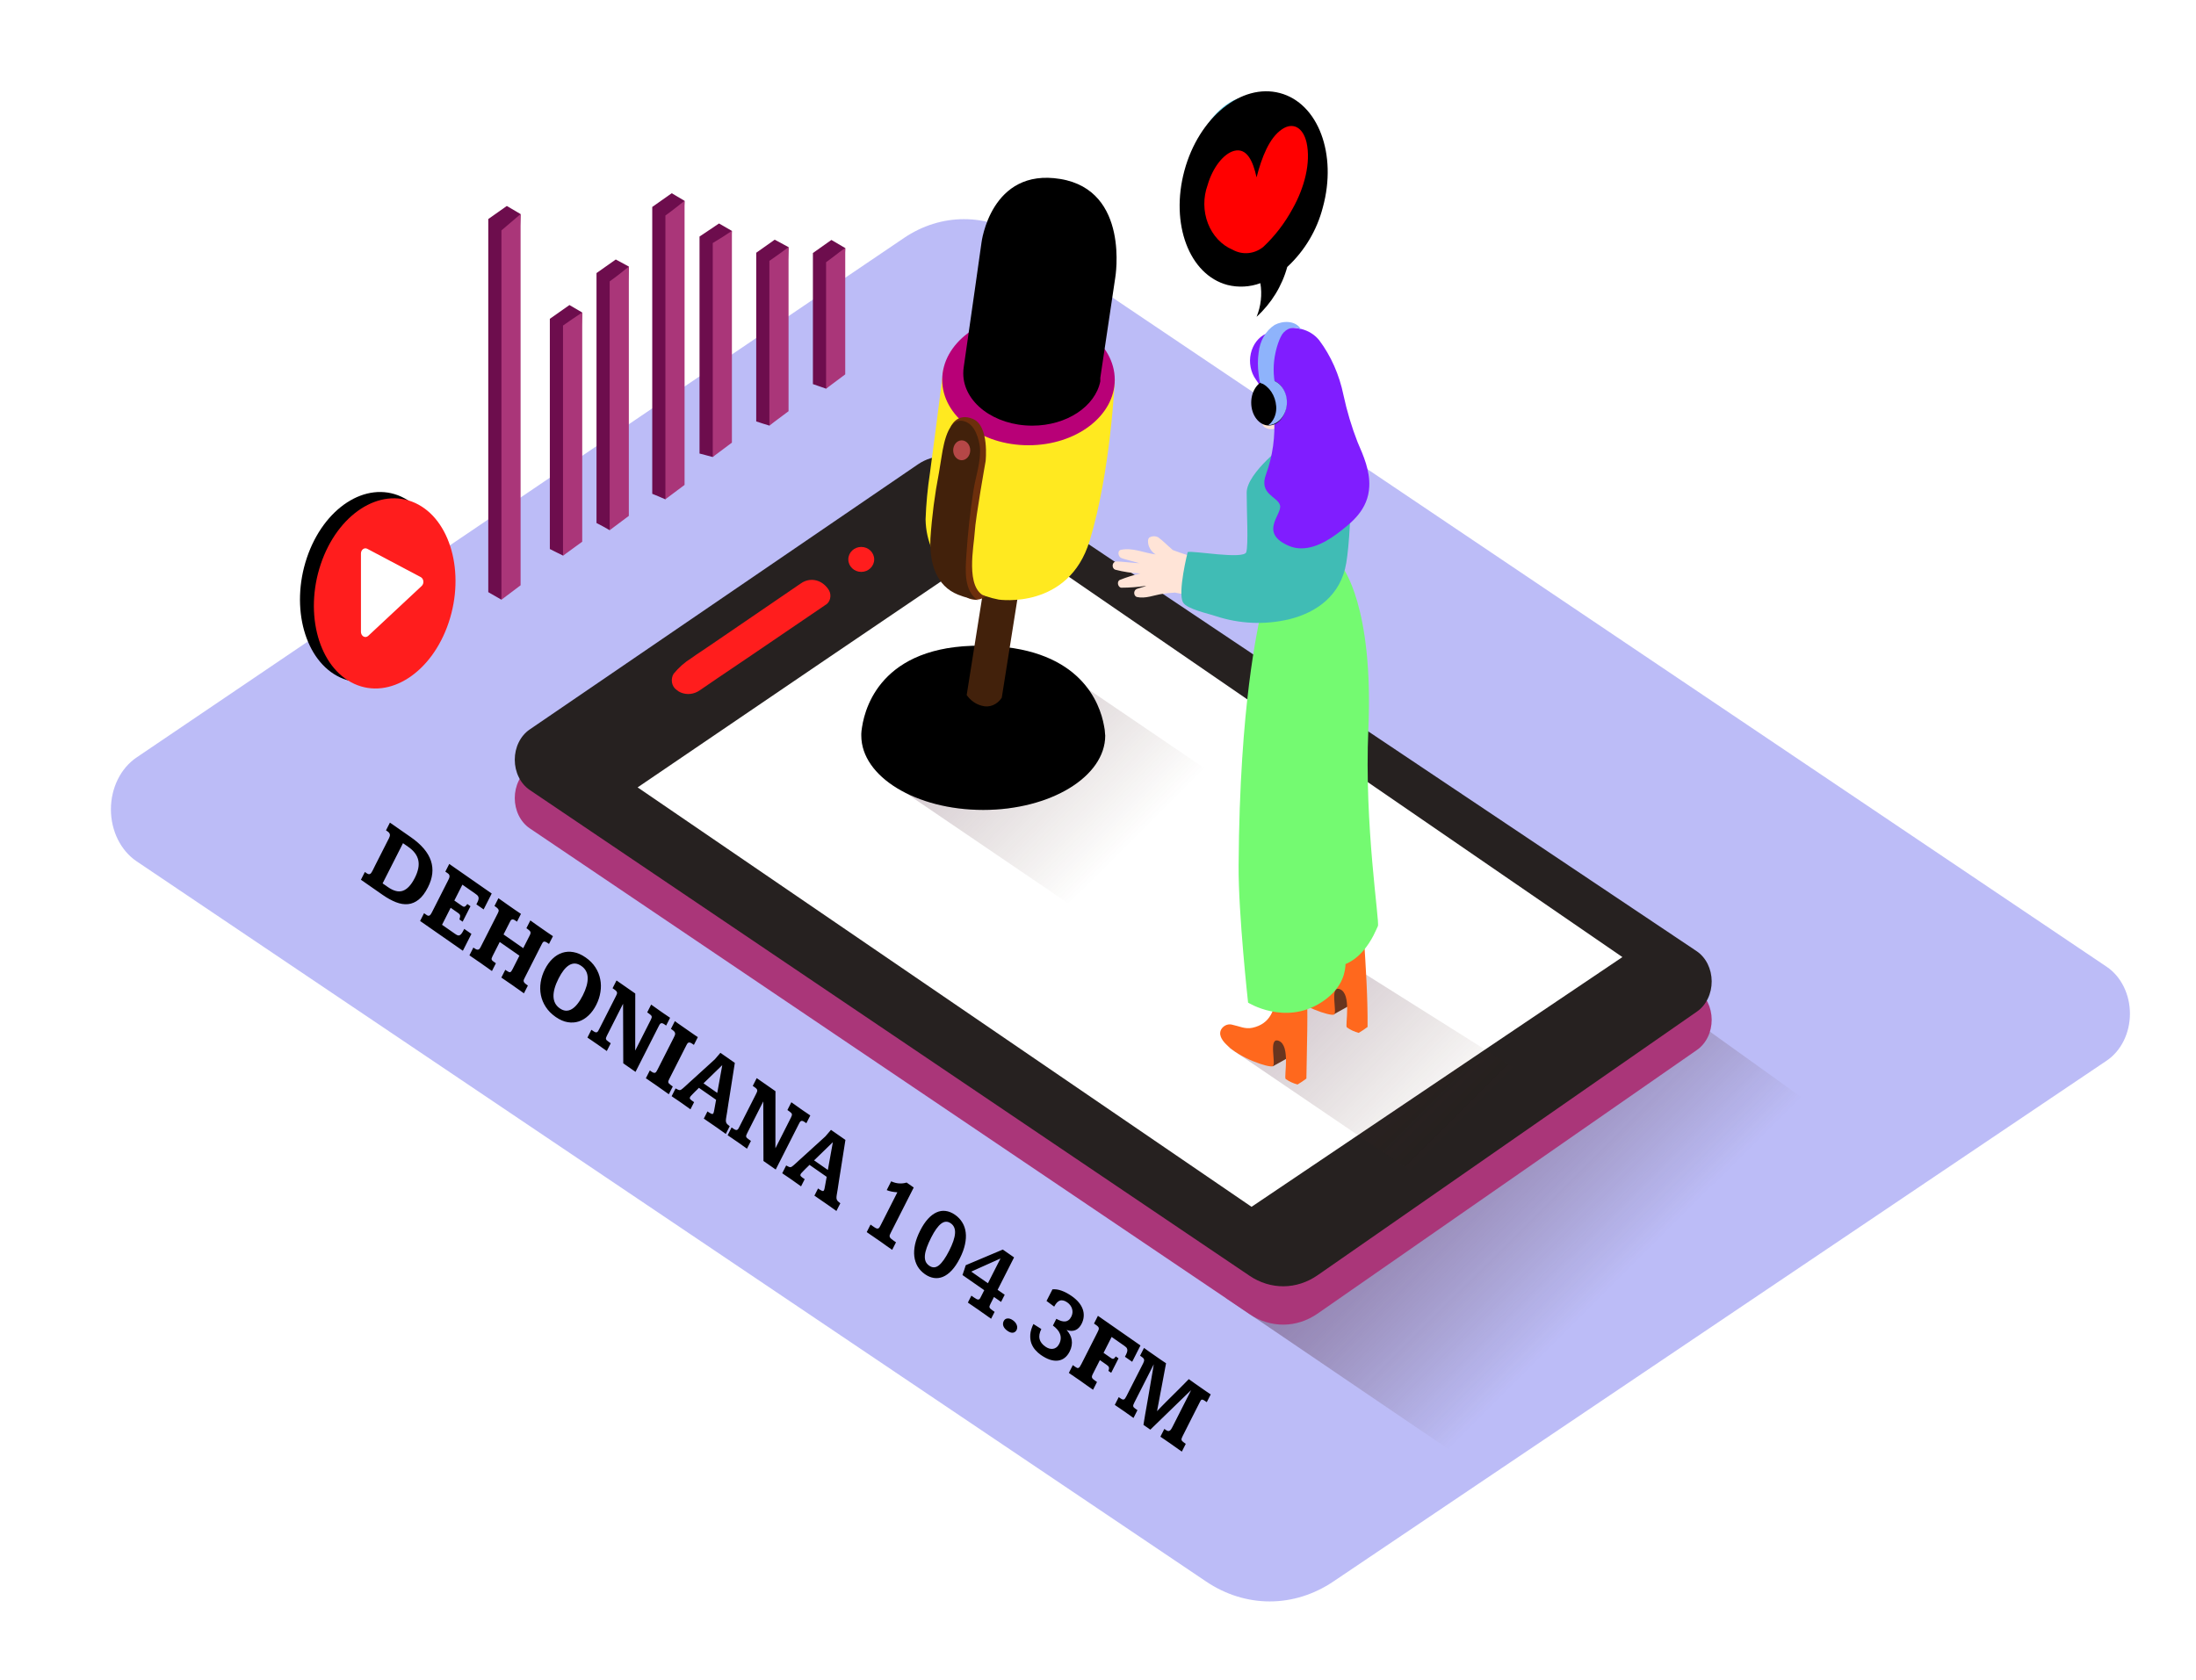 <svg width="784" height="600" viewBox="0 0 784 600" fill="none" xmlns="http://www.w3.org/2000/svg">
<path d="M752.139 378.726L476 564.763C469.101 569.409 461.276 571.856 453.309 571.856C445.345 571.856 437.519 569.409 430.62 564.763L48.76 307.56C45.974 305.678 43.66 302.976 42.052 299.721C40.444 296.467 39.598 292.777 39.598 289.021C39.598 285.265 40.444 281.575 42.052 278.323C43.66 275.068 45.974 272.365 48.76 270.482L322.76 84.96C329.26 80.57 336.64 78.259 344.15 78.259C351.662 78.259 359.04 80.57 365.54 84.96L752.139 345.244C754.657 346.943 756.745 349.384 758.197 352.322C759.651 355.261 760.414 358.594 760.414 361.984C760.414 365.377 759.651 368.709 758.197 371.648C756.745 374.586 754.657 377.027 752.139 378.726Z" fill="#BCBCF7"/>
<path d="M299.461 135.08L301.76 88.577L296.819 85.683L290.22 90.35V137.157L294.92 138.79C296.247 137.268 297.781 136.015 299.461 135.08Z" fill="#6D0D4D"/>
<path d="M218.479 186.833C218.536 186.621 218.641 186.431 218.788 186.284C218.932 186.14 219.11 186.047 219.3 186.018C219.461 185.433 219.581 184.826 219.679 184.219C219.699 184.06 219.75 183.909 219.831 183.779C219.91 183.649 220.018 183.544 220.139 183.474L224.5 95.18L219.84 92.66L212.96 97.513V186.763C214.599 187.604 216.06 188.374 217.66 189.33C217.889 188.479 218.164 187.645 218.479 186.833Z" fill="#6D0D4D"/>
<path d="M238.74 176.147C238.789 176.032 238.86 175.929 238.946 175.848C239.033 175.768 239.133 175.71 239.241 175.681L244.381 71.707L239.82 69L232.86 73.9V176.333C234.86 177.174 235.78 177.5 237.559 178.318C237.7 177.711 238.539 176.707 238.74 176.147Z" fill="#6D0D4D"/>
<path d="M255.461 161.96C255.72 160.863 255.981 161.004 256.721 160.211C256.821 160.109 256.939 160.035 257.066 159.992C257.195 159.946 257.329 159.934 257.461 159.953L261.279 82.44L256.7 79.803L249.739 84.47V161.96C251.54 162.356 252.661 162.777 254.441 163.196L255.461 161.96Z" fill="#6D0D4D"/>
<path d="M278.539 148.59L281.521 88.25L276.58 85.59L269.981 90.257V150.48C271.76 151.11 272.879 151.413 274.68 151.973C275.873 150.707 277.165 149.574 278.539 148.59Z" fill="#6D0D4D"/>
<path d="M202.3 196.049C202.344 195.89 202.418 195.743 202.516 195.622C202.615 195.498 202.735 195.403 202.869 195.341C203.003 195.277 203.145 195.25 203.29 195.26C203.433 195.271 203.574 195.316 203.7 195.396L207.84 111.583L203.3 108.923L196.3 113.847V196.049C198.16 196.96 199.159 197.519 200.98 198.382L201.88 197.519C201.988 197.017 202.129 196.526 202.3 196.049Z" fill="#6D0D4D"/>
<path d="M185.861 76.443L180.939 73.55L174.32 78.217V211.451L179.02 214.156" fill="#6D0D4D"/>
<path d="M593.54 356.256L671.82 412.396L517.36 517.653L437.461 463.381L593.54 356.256Z" fill="url(#paint0_linear_1_3)"/>
<path d="M605.739 353.363L346 179.46C343.228 177.587 340.083 176.602 336.879 176.602C333.678 176.602 330.532 177.587 327.76 179.46L189.1 274.193C187.482 275.291 186.137 276.867 185.204 278.76C184.27 280.654 183.778 282.799 183.778 284.984C183.778 287.171 184.27 289.316 185.204 291.21C186.137 293.103 187.482 294.679 189.1 295.777L446.1 469.26C449.797 471.754 454 473.053 458.271 473.02C462.543 472.987 466.729 471.624 470.4 469.074L605.84 374.923C607.448 373.814 608.781 372.23 609.702 370.334C610.626 368.437 611.105 366.291 611.094 364.109C611.084 361.928 610.585 359.789 609.646 357.904C608.707 356.019 607.359 354.453 605.739 353.363Z" fill="#AA3679"/>
<path d="M605.739 339.667L346 165.786C343.228 163.915 340.083 162.928 336.879 162.928C333.678 162.928 330.532 163.915 327.76 165.786L189.1 260.496C187.482 261.595 186.137 263.17 185.204 265.064C184.27 266.957 183.778 269.103 183.778 271.288C183.778 273.472 184.27 275.62 185.204 277.513C186.137 279.407 187.482 280.982 189.1 282.081L446.1 455.563C449.797 458.058 454 459.356 458.271 459.323C462.543 459.29 466.729 457.927 470.4 455.377L605.84 361.226C607.448 360.117 608.781 358.534 609.702 356.638C610.626 354.74 611.105 352.595 611.094 350.412C611.084 348.232 610.585 346.093 609.646 344.207C608.707 342.322 607.359 340.757 605.739 339.667Z" fill="#262120"/>
<path d="M360.28 191.314C358.841 191.874 227.641 281.17 227.641 281.17L446.819 430.947L579.219 341.767L360.28 191.314Z" fill="white"/>
<path d="M241.521 246.333C241.112 246.057 240.758 245.683 240.483 245.237C240.206 244.791 240.012 244.283 239.914 243.744C239.817 243.205 239.815 242.65 239.914 242.111C240.011 241.572 240.204 241.064 240.479 240.616C242.333 238.353 244.486 236.453 246.86 234.993C249.1 233.36 251.44 231.937 253.72 230.326L271.38 218.263L285.861 208.37C286.811 207.685 287.88 207.255 288.99 207.115C290.102 206.972 291.225 207.123 292.28 207.553C293.799 208.174 295.108 209.343 296.019 210.889C296.248 211.329 296.393 211.821 296.446 212.331C296.497 212.841 296.456 213.359 296.324 213.848C296.192 214.34 295.972 214.792 295.678 215.174C295.383 215.556 295.024 215.862 294.62 216.07L268 234.177L256.5 241.948L249.84 246.496C248.826 247.207 247.692 247.647 246.516 247.783C245.341 247.921 244.153 247.752 243.04 247.289C242.495 247.06 241.984 246.738 241.521 246.333Z" fill="#FF1D1D"/>
<path d="M307.48 204.218C310.032 204.218 312.1 202.221 312.1 199.76C312.1 197.298 310.032 195.304 307.48 195.304C304.929 195.304 302.86 197.298 302.86 199.76C302.86 202.221 304.929 204.218 307.48 204.218Z" fill="#FF1D1D"/>
<path d="M453.279 37.687H454.601C452.395 36.169 449.954 35.17 447.42 34.747H446.721H446.16H445.159C442.856 34.751 440.596 35.485 438.62 36.87C432.9 40.37 427.9 47.907 425.679 57.59C422.16 72.85 426.86 87.597 436.16 90.513C438.809 91.295 441.6 91.116 444.16 90C444.622 93.265 444.303 96.615 443.241 99.683L446.34 101.107L450 92.87L448.539 91.633C449.517 89.658 450.263 87.539 450.759 85.333C454.989 80.687 457.993 74.729 459.42 68.16C462.34 55.443 459.6 43.17 453.279 37.687Z" fill="#68E1FD"/>
<path opacity="0.1" d="M453.279 37.687H454.601C452.395 36.169 449.954 35.17 447.42 34.747H446.721H446.16H445.159C442.856 34.751 440.596 35.485 438.62 36.87C432.9 40.37 427.9 47.907 425.679 57.59C422.16 72.85 426.86 87.597 436.16 90.513C438.809 91.295 441.6 91.116 444.16 90C444.622 93.265 444.303 96.615 443.241 99.683L446.34 101.107L450 92.87L448.539 91.633C449.517 89.658 450.263 87.539 450.759 85.333C454.989 80.687 457.993 74.729 459.42 68.16C462.34 55.443 459.6 43.17 453.279 37.687Z" fill="#1D1616"/>
<path d="M456.922 33.227C443.246 29.61 427.984 41.905 422.849 60.94C417.713 79.975 424.58 98.142 438.227 101.758C442.115 102.727 446.21 102.505 449.967 101.122C450.643 105.17 450.176 109.323 448.617 113.127C453.891 108.329 457.685 102.163 459.563 95.336C465.769 89.576 470.176 82.189 472.271 74.044C477.466 55.096 470.627 36.843 456.922 33.227Z" fill="black"/>
<path d="M466.451 50.846C465.175 45.481 461.618 43.52 457.725 46.134C453.135 49.195 450.46 56.177 448.604 63.331C447.359 57.587 445.168 52.669 440.578 53.873C436.747 54.905 432.886 59.961 431.123 66.117C430.331 68.287 429.935 70.615 429.956 72.963C429.979 75.31 430.418 77.628 431.249 79.779C432.081 81.93 433.288 83.869 434.797 85.481C436.305 87.093 438.085 88.344 440.032 89.16C441.764 90.126 443.695 90.546 445.619 90.376C447.545 90.207 449.396 89.454 450.976 88.197C455.14 84.303 458.707 79.654 461.526 74.44C465.692 67.011 468.063 58.069 466.451 50.846Z" fill="#FF0000"/>
<path d="M155.208 220.084C161.201 202.244 155.838 183.106 143.23 177.341C130.621 171.578 115.542 181.368 109.549 199.208C103.556 217.049 108.918 236.186 121.527 241.952C134.135 247.715 149.215 237.925 155.208 220.084Z" fill="black"/>
<path d="M160.171 222.337C166.164 204.496 160.801 185.359 148.193 179.594C135.585 173.831 120.505 183.62 114.512 201.461C108.519 219.302 113.882 238.439 126.49 244.204C139.098 249.968 154.178 240.178 160.171 222.337Z" fill="#FF1D1D"/>
<path d="M128.86 197.637V225.637C128.864 225.984 128.952 226.322 129.112 226.614C129.272 226.907 129.499 227.14 129.767 227.291C130.035 227.442 130.333 227.501 130.629 227.464C130.924 227.427 131.205 227.295 131.44 227.084L150.56 209.233C150.772 209.033 150.937 208.773 151.039 208.48C151.141 208.184 151.176 207.864 151.142 207.548C151.108 207.232 151.006 206.933 150.844 206.675C150.683 206.419 150.468 206.217 150.22 206.084L131.1 195.956C130.858 195.834 130.595 195.783 130.332 195.807C130.07 195.832 129.816 195.931 129.595 196.096C129.373 196.264 129.19 196.491 129.062 196.759C128.934 197.028 128.864 197.329 128.86 197.637Z" fill="white"/>
<path d="M179.02 82.277V214.156L185.861 209V76.443L179.02 82.277Z" fill="#AA3679"/>
<path d="M201.001 116.25V198.43L207.861 193.437V111.583C205.54 113.123 203.241 114.64 201.001 116.25Z" fill="#AA3679"/>
<path d="M217.66 100.477V189.33L224.5 184.219V95.203C222.261 97 220 98.82 217.66 100.477Z" fill="#AA3679"/>
<path d="M237.559 76.957V178.27L244.4 173.16V71.707C242.12 73.503 239.88 75.3 237.559 76.957Z" fill="#AA3679"/>
<path d="M254.46 86.78V163.174L261.3 158.063V82.44C259.1 83.933 256.819 85.38 254.46 86.78Z" fill="#AA3679"/>
<path d="M274.68 93.15V151.95L281.521 146.84V88.25C279.279 89.93 277.001 91.563 274.68 93.15Z" fill="#AA3679"/>
<path d="M299.521 90.163C298 91.353 296.479 92.497 294.92 93.64V138.79L301.76 133.68V88.577C300.999 89.09 300.24 89.603 299.521 90.163Z" fill="#AA3679"/>
<path opacity="0.57" d="M374.721 236.744L454.8 291.181L395.061 331.896L315.181 277.6L374.721 236.744Z" fill="url(#paint1_linear_1_3)"/>
<path d="M394.52 262.107C394.485 261.097 394.356 260.098 394.139 259.119C392.68 251.07 385.801 232.053 353.6 230.653C315.94 228.996 309.02 251.396 307.76 259.681C307.618 260.449 307.531 261.23 307.5 262.014C307.5 262.433 307.5 262.667 307.5 262.667C307.5 277.344 327.001 289.219 351.04 289.219C375.08 289.219 394.58 277.319 394.58 262.667C394.56 262.667 394.56 262.456 394.52 262.107Z" fill="black"/>
<path opacity="0.1" d="M329.6 266.074C322.321 251.77 330.359 238.4 341.38 231.074C314.381 234.2 308.879 252.423 307.76 259.704C307.618 260.472 307.531 261.252 307.5 262.037C307.5 262.456 307.5 262.689 307.5 262.689C307.5 277.367 327.001 289.244 351.04 289.244C354.215 289.248 357.387 289.037 360.539 288.614C348 286.256 336.419 279.489 329.6 266.074Z" fill="black"/>
<path d="M350.58 252.026C351.868 252.402 353.223 252.33 354.478 251.822C355.73 251.312 356.83 250.385 357.641 249.156L364.879 203.493L352.62 200.856L345.121 248.2C346.511 250.166 348.439 251.516 350.58 252.026Z" fill="#42210B"/>
<path d="M336.86 131.51C335.94 138.65 335.027 145.79 334.12 152.93C333.461 158.111 332.68 163.618 332 168.914C331.165 174.382 330.645 179.908 330.441 185.456C330.74 201.674 343.7 211.684 356.56 214.111C356.56 214.111 381.48 217.844 389.02 193.111C396.56 168.377 398 135.617 398 135.617" fill="#FFE920"/>
<path d="M367.181 158.996C384.19 158.996 397.981 148.529 397.981 135.617C397.981 122.704 384.19 112.237 367.181 112.237C350.169 112.237 336.381 122.704 336.381 135.617C336.381 148.529 350.169 158.996 367.181 158.996Z" fill="#B80077"/>
<path d="M339.44 152.37C339.44 152.37 341.619 147.12 347.44 149.64C353.26 152.16 351.88 164.667 351.88 164.667C351.88 164.667 348.261 184.944 348 189.937C347.739 194.93 344.441 210.189 351.861 213.014C350.964 213.636 349.961 214.02 348.923 214.131C347.886 214.245 346.839 214.086 345.861 213.667C342.06 212.407 342.28 189.844 342.28 189.844" fill="#6D2F0C"/>
<path d="M335.219 168.819C335.54 166.837 335.861 164.853 336.18 162.893C336.999 157.689 338.92 147.563 345.339 150.877C349.14 152.86 349.84 159.626 349.84 159.626C350.321 164.526 348.321 170.196 347.559 174.981C346.351 182.699 345.496 190.488 344.999 198.314C344.62 204.1 344.18 210.819 348.999 214.344C347.963 213.948 346.888 213.696 345.799 213.596C344.516 213.252 343.248 212.832 342 212.337C334.28 209.233 331.78 201.207 332.18 192.27C332.703 184.378 333.72 176.54 335.219 168.819Z" fill="#42210B"/>
<path d="M343.339 164.34C345.019 164.34 346.381 162.753 346.381 160.793C346.381 158.835 345.019 157.247 343.339 157.247C341.662 157.247 340.3 158.835 340.3 160.793C340.3 162.753 341.662 164.34 343.339 164.34Z" fill="#B54747"/>
<path d="M398.16 99.147C398.16 99.147 403.48 68.02 378.56 63.913C353.641 59.807 350.4 86.663 350.4 86.663C350.4 86.663 346.16 116.787 344.079 130.997C343.956 131.766 343.896 132.547 343.9 133.33C343.9 143.643 354.92 151.997 368.52 151.997C380.841 151.997 390.999 145.137 392.819 136.177V135.64C392.819 135.407 392.819 135.173 392.819 134.94L398.16 99.147Z" fill="black"/>
<path opacity="0.55" d="M486.381 347.203L567.159 398.07L518.64 428.356L438.759 374.082L486.381 347.203Z" fill="url(#paint2_linear_1_3)"/>
<path d="M476.139 362.23L484.539 357.54L481.14 347.203L474.56 350.307" fill="#68351F"/>
<path d="M486.96 335.163H477.5C477.301 339.619 476.441 345.081 473.14 346.83C471.84 347.74 466.781 349.537 465.14 348.814C463.5 348.089 458.34 346.596 457.72 347.156C457.1 347.718 454.7 349.374 459.54 354.437C464.381 359.5 474.8 362.86 476.201 362.323C477.6 361.786 474.479 351.707 478.381 353.248C482.64 354.926 480.18 365.963 480.819 366.849C482.138 367.78 483.575 368.449 485.08 368.833C486.166 368.193 487.221 367.485 488.24 366.711C488.321 356.118 487.619 345.64 486.96 335.163Z" fill="#FF681D"/>
<path d="M454.359 380.804L462.74 376.114L459.339 365.753L452.781 368.881" fill="#68351F"/>
<path d="M466.419 350.353L455.72 353.667C455.42 360.667 453.42 365.637 447.121 367.014C444.5 367.574 442.479 366.453 440 365.94C439.329 365.736 438.624 365.748 437.958 365.973C437.293 366.199 436.693 366.632 436.22 367.223C434.76 369.253 436.22 371.4 437.701 372.87C442.52 377.956 452.96 381.293 454.36 380.756C455.76 380.219 452.64 370.14 456.539 371.681C460.8 373.36 458.34 384.396 458.98 385.284C460.296 386.214 461.736 386.883 463.241 387.267C464.326 386.627 465.382 385.918 466.4 385.144C466.539 374.667 467.08 360.853 466.419 350.353Z" fill="#FF681D"/>
<path d="M440.601 201.86C433.186 200.939 425.873 199.126 418.781 196.447L418.56 196.282C416.841 194.837 415.279 193.181 413.48 191.849C413.008 191.607 412.497 191.481 411.981 191.481C411.464 191.481 410.953 191.607 410.479 191.849C409.619 192.34 409.82 193.811 410.041 194.674C410.506 196.115 411.42 197.298 412.601 197.986C408.46 197.474 404.479 195.467 400.201 196.33C398.841 196.611 399.16 198.663 400.201 199.2C401.241 199.737 405.72 200.716 406.781 201.114C405.16 201.114 400.079 200.437 398.46 200.507C398.159 200.519 397.87 200.656 397.646 200.891C397.422 201.129 397.278 201.449 397.237 201.798C397.197 202.147 397.262 202.502 397.424 202.799C397.586 203.096 397.833 203.317 398.12 203.423C401.096 204.209 404.13 204.662 407.181 204.777C404.656 205.347 402.169 206.128 399.739 207.111C398.56 207.763 399.2 209.863 400.381 209.863C403.343 209.857 406.301 209.632 409.241 209.186C408.62 209.56 406.16 210.049 405.54 210.47C405.329 210.621 405.16 210.838 405.052 211.1C404.945 211.36 404.904 211.651 404.936 211.936C404.967 212.223 405.07 212.494 405.23 212.713C405.39 212.934 405.604 213.095 405.84 213.177C408.96 213.877 411.84 212.547 415.02 212.056C416.5 211.823 417.981 211.707 419.461 211.614C424.9 212.663 430.36 213.574 435.861 214.181C437.061 214.319 437.36 212.733 436.8 211.847C436.818 211.726 436.795 211.602 436.735 211.503C436.675 211.401 436.583 211.333 436.479 211.311L435.619 211.077C435.628 211.015 435.628 210.951 435.619 210.889C435.669 210.747 435.669 210.59 435.619 210.447L438.041 210.914C438.356 210.984 438.684 210.914 438.959 210.716C439.232 210.52 439.433 210.208 439.517 209.845C439.604 209.483 439.57 209.097 439.422 208.763C439.274 208.428 439.024 208.172 438.721 208.044C438.16 207.763 437.581 207.577 437.001 207.344C437.01 207.226 437.01 207.111 437.001 206.993H437.32C437.44 207.03 437.567 207.011 437.674 206.939C437.78 206.867 437.859 206.747 437.891 206.609C437.923 206.468 437.905 206.32 437.843 206.196C437.782 206.072 437.679 205.981 437.56 205.944L435.9 205.219C436.005 205.089 436.093 204.938 436.16 204.777C437.279 205.165 438.393 205.609 439.5 206.107C440.06 206.363 440.3 205.314 439.739 205.056L438 204.333C438.56 204.544 438.8 203.516 438.24 203.282C436.98 202.793 435.739 202.326 434.479 201.882C436.479 202.273 438.479 202.591 440.479 202.84C441.181 203.004 441.181 202 440.601 201.86Z" fill="#FFE4D7"/>
<path d="M479.26 202.582C479.26 202.582 490.44 216.396 488.52 260.311C486.999 294.751 492.661 329.377 491.921 330.707C491.181 332.037 485.339 349.07 469.921 344.589L465.159 212.36" fill="#74FA71"/>
<path d="M449.861 219.896C449.241 224.563 442.58 250.393 442.199 309.03C442.079 326.367 445.581 358.03 445.581 358.03C445.581 358.03 458.661 366.244 471.581 358.03C484.501 349.816 479.38 338.289 479.38 338.289L476.321 290.667L473.48 210.704" fill="#74FA71"/>
<path d="M460.28 221.133C451.554 223.198 442.53 222.806 433.959 219.989C431.76 219.196 423.679 217.516 422.359 215.114C420.359 211.614 424.019 197.147 424.019 197.147C425.619 196.493 444.139 199.923 444.939 197.147C445.739 194.37 445.08 183.147 445.08 175.937C445.08 168.726 459.5 157.993 460.22 157.433C460.22 157.433 470.819 146.747 477.26 148.263C483.7 149.78 482.74 188.467 480.64 200.996C478.721 212.57 470.139 218.682 460.28 221.133Z" fill="#40BCB5"/>
<path d="M449.339 127.823C449.339 127.823 448.321 150.223 451.44 152.533C454.56 154.843 461.001 151.157 462.44 147.493C463.88 143.83 462.96 142.99 459.64 142.29C456.321 141.59 458.661 141.963 456.721 140.703C452.62 138.067 460.381 126.54 449.339 127.823Z" fill="#FFE4D7"/>
<path d="M463.66 152.627C466.99 143.114 469.249 133.137 470.381 122.947C469.625 122.045 468.745 121.296 467.78 120.73C465.492 118.894 462.833 117.785 460.067 117.511C457.3 117.237 454.52 117.807 452 119.167C450.677 119.753 449.491 120.7 448.544 121.929C447.598 123.158 446.918 124.634 446.56 126.232C446.201 127.831 446.176 129.506 446.486 131.118C446.796 132.73 447.431 134.233 448.34 135.5C451.13 139.498 453.344 143.997 454.9 148.823C455.204 150.413 455.898 151.865 456.9 153C457.443 153.405 458.06 153.661 458.7 153.747C460.414 154.026 462.159 153.632 463.66 152.627Z" fill="#801DFF"/>
<path d="M454.841 148.753C455.353 155.781 454.379 162.85 452 169.333C449.279 176.589 456.24 177.267 456.999 180.511C457.76 183.753 449.279 190.24 460.16 194.93C465.981 197.426 472.419 194.277 477.32 190.614C482.721 186.577 488.441 181.956 488.841 173.789C489.121 168.074 486.841 162.87 484.68 157.9C482.567 152.489 480.881 146.866 479.641 141.1C478.155 133.834 475.175 127.099 470.96 121.477C467.5 117.253 462.16 116.483 457.521 117.347" fill="#801DFF"/>
<path d="M453.001 151.95C456.479 151.95 459.3 148.294 459.3 143.783C459.3 139.273 456.479 135.617 453.001 135.617C449.521 135.617 446.7 139.273 446.7 143.783C446.7 148.294 449.521 151.95 453.001 151.95Z" fill="black"/>
<path d="M453.219 135.617C452.081 135.589 450.962 135.954 450 136.667C451.535 137.287 452.881 138.412 453.878 139.907C454.878 141.402 455.482 143.202 455.619 145.09C455.702 146.205 455.567 147.327 455.219 148.371C454.872 149.414 454.326 150.351 453.619 151.11C453.359 151.379 453.077 151.621 452.781 151.833H453.159C454.888 151.618 456.486 150.664 457.648 149.157C458.809 147.649 459.45 145.694 459.45 143.667C459.45 141.64 458.809 139.684 457.648 138.177C456.486 136.669 454.888 135.716 453.159 135.5L453.219 135.617Z" fill="#8EB3FB"/>
<path d="M456.7 121.5C456.994 120.767 457.343 120.064 457.739 119.4C458.506 118.291 459.567 117.512 460.756 117.186C461.944 116.861 463.191 117.008 464.3 117.603H464.5C462.5 114.313 457.921 114.5 455.08 116.017C453.508 117.018 452.166 118.446 451.167 120.181C450.167 121.915 449.542 123.904 449.339 125.98C448.994 128.468 448.994 131.005 449.339 133.493C449.339 133.773 449.7 136.69 449.981 136.76L455.36 137.95C454.495 134.024 454.495 129.906 455.36 125.98C455.685 124.44 456.132 122.94 456.7 121.5Z" fill="#8EB3FB"/>
<g style="mix-blend-mode:darken" filter="url(#filter0_f_1_3)">
<path d="M146.663 298.943C150.443 301.578 152.834 304.384 153.833 307.359C154.839 310.327 154.487 313.494 152.777 316.864C151.79 318.809 150.7 320.259 149.506 321.215C148.326 322.167 147.051 322.714 145.681 322.858C144.325 322.997 142.886 322.768 141.363 322.171C139.849 321.58 138.262 320.707 136.602 319.55L128.855 314.153L130.264 311.376L130.916 311.83C131.191 312.022 131.43 312.131 131.632 312.16C131.839 312.177 132.019 312.142 132.173 312.051C132.332 311.952 132.473 311.803 132.597 311.607C132.729 311.419 132.858 311.198 132.985 310.95C133.001 310.917 133.096 310.731 133.27 310.389C133.449 310.033 133.674 309.579 133.945 309.022C134.225 308.47 134.541 307.847 134.895 307.149C135.248 306.453 135.607 305.745 135.971 305.028L138.884 299.288C138.995 299.069 139.078 298.858 139.132 298.658C139.195 298.462 139.216 298.265 139.196 298.069C139.185 297.877 139.118 297.691 138.995 297.506C138.887 297.318 138.708 297.138 138.459 296.965L137.807 296.51L139.208 293.75L146.663 298.943ZM136.594 315.45L138.511 316.783C139.487 317.465 140.41 317.917 141.28 318.144C142.159 318.376 142.989 318.363 143.769 318.105C144.563 317.841 145.315 317.331 146.024 316.571C146.742 315.819 147.428 314.799 148.083 313.509C149.318 311.076 149.734 308.966 149.331 307.178C148.942 305.387 147.758 303.804 145.78 302.424L143.876 301.096L136.594 315.45ZM175.549 319.071L172.668 324.748L170.072 322.939L170.397 322.301C170.65 321.801 170.801 321.386 170.85 321.054C170.898 320.721 170.872 320.442 170.77 320.217C170.673 319.98 170.515 319.771 170.295 319.59C170.075 319.408 169.823 319.218 169.539 319.02L165.079 315.914L162.206 321.576L164.828 323.404C165.024 323.54 165.193 323.643 165.337 323.715C165.494 323.783 165.646 323.804 165.791 323.779C165.936 323.753 166.09 323.664 166.252 323.509C166.424 323.36 166.619 323.131 166.837 322.817L167.968 323.606L165.167 329.129L164.022 328.33C164.137 327.961 164.214 327.655 164.252 327.416C164.29 327.174 164.284 326.972 164.234 326.811C164.189 326.639 164.106 326.497 163.983 326.383C163.866 326.259 163.71 326.129 163.514 325.993L160.892 324.165L157.813 330.234L162.459 333.47C162.787 333.699 163.075 333.864 163.324 333.968C163.572 334.071 163.807 334.079 164.03 333.996C164.262 333.918 164.491 333.738 164.716 333.46C164.947 333.17 165.203 332.751 165.482 332.2L165.736 331.7L168.305 333.491L165.25 339.512L149.981 328.873L151.39 326.096L152.375 326.782C152.605 326.943 152.807 327.019 152.979 327.013C153.159 327.013 153.323 326.951 153.469 326.827C153.625 326.709 153.76 326.55 153.874 326.348C153.997 326.154 154.12 325.935 154.241 325.698L159.94 314.465C160.056 314.235 160.168 314.004 160.275 313.769C160.382 313.535 160.45 313.306 160.477 313.087C160.505 312.866 160.478 312.658 160.398 312.462C160.332 312.261 160.174 312.073 159.926 311.9L158.994 311.252L160.387 308.505L175.549 319.071ZM177.945 320.74C178.079 320.833 178.307 320.998 178.629 321.237C178.967 321.473 179.339 321.733 179.748 322.018C180.166 322.307 180.58 322.604 180.992 322.904C181.417 323.201 181.785 323.457 182.097 323.674C182.301 323.817 182.55 323.99 182.842 324.194C183.135 324.399 183.45 324.618 183.787 324.853C184.139 325.082 184.5 325.328 184.874 325.588C185.251 325.838 185.623 326.088 185.986 326.342L184.576 329.119L184.111 328.795C183.766 328.553 183.48 328.405 183.256 328.347C183.043 328.295 182.856 328.308 182.7 328.38C182.548 328.444 182.414 328.564 182.301 328.737C182.199 328.919 182.092 329.119 181.981 329.336L179.771 333.689L186.8 338.587L189.151 333.953C189.272 333.714 189.352 333.501 189.385 333.315C189.429 333.133 189.422 332.96 189.362 332.791C189.313 332.63 189.207 332.47 189.045 332.316C188.888 332.15 188.673 331.973 188.398 331.781L187.931 331.457L189.341 328.679C190.19 329.301 190.98 329.865 191.707 330.37C192.435 330.878 193.14 331.37 193.824 331.847C193.993 331.965 194.206 332.111 194.463 332.291C194.73 332.477 195.022 332.681 195.341 332.904C195.667 333.115 196.007 333.346 196.361 333.594C196.721 333.829 197.07 334.067 197.408 334.3L195.998 337.077L195.572 336.78C195.226 336.54 194.939 336.381 194.714 336.309C194.492 336.224 194.3 336.21 194.139 336.268C193.993 336.319 193.861 336.425 193.744 336.584C193.642 336.739 193.537 336.924 193.426 337.141L187.457 348.905C187.304 349.207 187.177 349.469 187.075 349.694C186.978 349.909 186.932 350.115 186.939 350.317C186.959 350.514 187.048 350.716 187.205 350.924C187.378 351.129 187.656 351.364 188.037 351.631L188.463 351.928L187.054 354.705C186.735 354.482 186.425 354.265 186.122 354.055C185.834 353.84 185.537 353.625 185.225 353.409C184.915 353.192 184.582 352.96 184.227 352.713C183.885 352.461 183.503 352.188 183.077 351.891C182.278 351.333 181.547 350.832 180.886 350.386C180.233 349.944 179.6 349.51 178.987 349.083L180.396 346.307L180.862 346.632C181.182 346.855 181.441 347.007 181.639 347.088C181.847 347.177 182.025 347.195 182.171 347.142C182.331 347.086 182.47 346.964 182.589 346.778C182.721 346.59 182.867 346.338 183.026 346.027L185.44 341.269L178.411 336.371L175.846 341.426C175.687 341.738 175.581 341.994 175.527 342.196C175.487 342.394 175.499 342.572 175.563 342.729C175.633 342.876 175.751 343.02 175.918 343.165C176.09 343.299 176.31 343.46 176.576 343.646L177.041 343.97L175.633 346.747C175.304 346.518 174.985 346.295 174.674 346.078C174.378 345.857 174.065 345.632 173.737 345.405C173.418 345.182 173.076 344.945 172.712 344.691C172.353 344.426 171.952 344.139 171.509 343.83C171.091 343.54 170.707 343.278 170.356 343.049C170.019 342.814 169.695 342.589 169.384 342.372C169.073 342.155 168.769 341.95 168.471 341.756C168.187 341.558 167.894 341.354 167.592 341.143L169.001 338.368L169.414 338.655C169.769 338.903 170.065 339.051 170.303 339.105C170.545 339.148 170.751 339.122 170.919 339.027C171.095 338.94 171.241 338.795 171.355 338.593C171.484 338.386 171.611 338.159 171.738 337.909L177.746 326.069C177.852 325.861 177.931 325.671 177.982 325.495C178.049 325.318 178.06 325.142 178.016 324.969C177.97 324.797 177.864 324.618 177.695 324.43C177.535 324.248 177.286 324.04 176.95 323.804L176.537 323.517L177.945 320.74ZM209.094 341.915C210.559 342.935 211.716 344.108 212.569 345.436C213.431 346.768 214.005 348.18 214.291 349.675C214.592 351.166 214.615 352.696 214.359 354.263C214.115 355.837 213.614 357.367 212.858 358.854C212.104 360.342 211.196 361.588 210.134 362.593C209.08 363.605 207.924 364.319 206.666 364.739C205.408 365.158 204.076 365.249 202.67 365.015C201.263 364.78 199.833 364.156 198.377 363.142C196.904 362.116 195.732 360.933 194.862 359.595C193.991 358.257 193.404 356.842 193.105 355.352C192.809 353.85 192.784 352.314 193.031 350.739C193.281 349.155 193.79 347.608 194.555 346.101C195.309 344.614 196.211 343.369 197.26 342.37C198.314 341.358 199.466 340.647 200.719 340.239C201.984 339.828 203.323 339.745 204.733 339.997C206.159 340.243 207.612 340.883 209.094 341.915ZM207.545 344.932C206.781 344.401 206.037 344.114 205.313 344.075C204.597 344.04 203.896 344.228 203.209 344.635C202.536 345.04 201.877 345.651 201.233 346.468C200.604 347.282 199.995 348.271 199.403 349.438C198.786 350.654 198.326 351.796 198.023 352.868C197.72 353.937 197.581 354.924 197.604 355.827C197.63 356.719 197.827 357.524 198.196 358.245C198.567 358.955 199.122 359.566 199.859 360.08C200.604 360.599 201.336 360.875 202.051 360.91C202.781 360.939 203.484 360.747 204.162 360.332C204.849 359.925 205.515 359.312 206.159 358.494C206.816 357.671 207.447 356.667 208.048 355.482C209.283 353.047 209.873 350.939 209.817 349.155C209.766 347.36 209.01 345.952 207.545 344.932ZM223.632 352.572C223.685 352.609 223.792 352.684 223.951 352.795C224.111 352.907 224.298 353.037 224.511 353.186C224.733 353.34 224.964 353.501 225.204 353.669C225.452 353.84 225.681 354.001 225.894 354.15C226.116 354.305 226.308 354.437 226.467 354.548C226.636 354.666 226.747 354.745 226.8 354.782L226.779 375.098L226.805 375.117L232.34 364.173C232.488 363.882 232.587 363.64 232.636 363.45C232.691 363.248 232.693 363.066 232.641 362.905C232.592 362.744 232.483 362.591 232.315 362.447C232.164 362.298 231.949 362.127 231.674 361.935L231.063 361.509L232.47 358.732C233.137 359.196 233.729 359.616 234.247 359.991C234.774 360.371 235.255 360.714 235.69 361.018C235.752 361.061 235.85 361.129 235.982 361.222C236.125 361.321 236.284 361.431 236.462 361.555C236.64 361.678 236.83 361.813 237.034 361.953C237.244 362.085 237.45 362.224 237.655 362.366C238.134 362.699 238.661 363.058 239.233 363.444L237.824 366.221L237.145 365.748C236.844 365.538 236.592 365.418 236.389 365.391C236.194 365.352 236.018 365.377 235.864 365.468C235.725 365.552 235.593 365.695 235.47 365.889C235.36 366.081 235.246 366.296 235.124 366.535C235.114 366.556 234.987 366.806 234.744 367.285C234.502 367.762 234.185 368.387 233.794 369.155C233.41 369.915 232.971 370.778 232.481 371.745C231.989 372.713 231.489 373.7 230.976 374.71L226.892 382.759L222.513 379.707L222.444 358.503L222.418 358.484L216.715 369.754C216.552 370.078 216.435 370.341 216.367 370.547C216.314 370.75 216.312 370.931 216.361 371.092C216.419 371.26 216.534 371.417 216.7 371.561C216.867 371.706 217.098 371.879 217.39 372.083L218.042 372.538L216.633 375.315C216.127 374.962 215.616 374.599 215.098 374.223C214.587 373.853 213.991 373.432 213.307 372.955C212.927 372.688 212.578 372.453 212.261 372.247C211.951 372.032 211.653 371.823 211.369 371.625C211.094 371.435 210.821 371.251 210.55 371.076C210.284 370.89 210.009 370.698 209.725 370.5L211.133 367.725L211.826 368.206C212.153 368.435 212.421 368.571 212.626 368.617C212.841 368.668 213.026 368.647 213.179 368.559C213.332 368.468 213.47 368.317 213.589 368.104C213.715 367.881 213.852 367.619 214.005 367.318L219.84 355.822C219.998 355.511 220.118 355.248 220.201 355.038C220.289 354.819 220.317 354.621 220.285 354.443C220.27 354.263 220.187 354.094 220.041 353.935C219.898 353.766 219.681 353.578 219.387 353.373L218.696 352.892L220.104 350.115L223.632 352.572ZM240.937 364.631C241.332 364.92 241.69 365.185 242.012 365.422C242.342 365.651 242.647 365.866 242.932 366.062C243.216 366.26 243.485 366.45 243.743 366.628C244.011 366.814 244.271 366.998 244.529 367.175C245.061 367.547 245.531 367.875 245.94 368.16C246.358 368.449 246.738 368.716 247.085 368.957C247.44 369.205 247.776 369.438 248.097 369.661C248.43 369.88 248.777 370.107 249.137 370.345L247.729 373.122L247.17 372.732C246.849 372.509 246.578 372.371 246.356 372.313C246.146 372.251 245.958 372.255 245.792 372.321C245.641 372.385 245.503 372.501 245.381 372.668C245.274 372.833 245.163 373.029 245.047 373.258L238.983 385.208C238.841 385.489 238.731 385.728 238.654 385.929C238.582 386.117 238.56 386.3 238.592 386.476C238.627 386.641 238.724 386.808 238.881 386.973C239.045 387.145 239.297 387.347 239.633 387.583L240.194 387.973L238.784 390.748C238.456 390.521 238.136 390.298 237.826 390.081C237.521 389.854 237.204 389.627 236.876 389.398C236.555 389.175 236.21 388.933 235.836 388.675C235.478 388.411 235.082 388.126 234.647 387.824C233.831 387.254 233.105 386.757 232.469 386.327C231.843 385.904 231.214 385.474 230.583 385.035L231.993 382.259L232.525 382.629C232.872 382.871 233.156 383.019 233.38 383.077C233.604 383.135 233.796 383.12 233.958 383.036C234.122 382.953 234.263 382.804 234.382 382.594C234.511 382.387 234.648 382.137 234.796 381.846L240.536 370.537C240.687 370.235 240.811 369.969 240.904 369.74C241.003 369.498 241.045 369.273 241.029 369.067C241.02 368.848 240.941 368.637 240.791 368.435C240.641 368.232 240.398 368.014 240.062 367.778L239.528 367.409L240.937 364.631ZM262.342 379.546C261.87 382.538 261.44 385.266 261.056 387.729C260.893 388.784 260.728 389.829 260.562 390.868C260.4 391.896 260.248 392.846 260.106 393.717C259.979 394.587 259.864 395.33 259.766 395.952C259.672 396.563 259.611 396.97 259.579 397.172C259.436 398.045 259.322 398.731 259.235 399.235C259.149 399.737 259.126 400.15 259.165 400.474C259.214 400.804 259.339 401.087 259.542 401.329C259.752 401.558 260.078 401.835 260.525 402.161L259.124 404.922C258.601 404.556 258.093 404.197 257.602 403.84C257.119 403.489 256.553 403.088 255.905 402.636C255.142 402.105 254.389 401.587 253.648 401.085C252.92 400.577 252.129 400.032 251.27 399.45L252.576 396.875C252.611 396.899 252.661 396.935 252.722 396.978C252.795 397.027 252.865 397.077 252.936 397.127C253.008 397.176 253.073 397.222 253.137 397.265C253.204 397.298 253.249 397.323 253.278 397.341C253.713 397.618 254.032 397.771 254.234 397.798C254.437 397.827 254.59 397.736 254.696 397.529C254.759 397.403 254.814 397.238 254.858 397.03C254.909 396.811 254.96 396.559 255.01 396.27L255.655 392.728L249.517 388.452C249.433 388.547 249.256 388.729 248.99 388.993C248.73 389.247 248.446 389.522 248.141 389.815C247.845 390.114 247.57 390.395 247.318 390.655C247.066 390.917 246.909 391.083 246.849 391.153C246.731 391.268 246.627 391.378 246.537 391.485C246.462 391.586 246.405 391.673 246.368 391.748C246.252 391.975 246.231 392.171 246.303 392.336C246.391 392.495 246.574 392.679 246.853 392.887C246.879 392.906 246.934 392.951 247.018 393.024C247.107 393.086 247.204 393.154 247.311 393.228C247.417 393.3 247.515 393.368 247.604 393.43C247.7 393.499 247.767 393.546 247.803 393.571L246.506 396.129C245.963 395.751 245.42 395.365 244.876 394.973C244.331 394.578 243.739 394.159 243.1 393.713C242.789 393.496 242.497 393.292 242.22 393.102C241.954 392.916 241.69 392.739 241.427 392.569C241.17 392.39 240.906 392.212 240.634 392.039C240.368 391.853 240.085 391.655 239.783 391.444L241.191 388.669C241.531 388.848 241.808 388.991 242.019 389.096C242.24 389.208 242.437 389.268 242.611 389.278C242.793 389.276 242.974 389.226 243.156 389.129C243.343 389.02 243.57 388.846 243.834 388.609C244.005 388.46 244.28 388.217 244.657 387.874C245.036 387.531 245.475 387.126 245.975 386.66C246.486 386.199 247.041 385.697 247.639 385.158C248.243 384.607 248.856 384.05 249.48 383.484C250.102 382.918 250.715 382.36 251.32 381.811C251.924 381.26 252.481 380.754 252.99 380.294C253.507 379.823 253.952 379.416 254.33 379.073C254.714 378.72 254.994 378.466 255.17 378.307L257.191 375.957L262.342 379.546ZM251.159 386.85L256.07 390.273L257.852 380.407L257.833 380.374L251.159 386.85ZM273.685 387.448C273.737 387.486 273.845 387.56 274.004 387.671C274.164 387.783 274.351 387.913 274.562 388.062C274.784 388.217 275.015 388.376 275.255 388.543C275.503 388.716 275.734 388.877 275.947 389.026C276.169 389.181 276.359 389.313 276.52 389.425C276.689 389.542 276.8 389.619 276.853 389.656L276.832 409.974L276.858 409.993L282.393 399.049C282.541 398.758 282.64 398.516 282.689 398.326C282.742 398.124 282.744 397.942 282.694 397.781C282.645 397.62 282.536 397.465 282.368 397.321C282.217 397.172 282.002 397.003 281.727 396.811L281.115 396.385L282.523 393.608C283.189 394.071 283.781 394.492 284.3 394.866C284.826 395.248 285.307 395.59 285.743 395.894C285.804 395.935 285.901 396.003 286.035 396.096C286.178 396.195 286.337 396.307 286.515 396.431C286.693 396.555 286.883 396.687 287.087 396.829C287.297 396.961 287.503 397.098 287.707 397.24C288.187 397.575 288.712 397.934 289.286 398.32L287.877 401.095L287.198 400.622C286.897 400.414 286.645 400.294 286.442 400.265C286.247 400.228 286.07 400.253 285.917 400.344C285.778 400.428 285.646 400.569 285.522 400.765C285.413 400.957 285.299 401.172 285.177 401.411C285.167 401.432 285.04 401.682 284.796 402.159C284.553 402.638 284.238 403.261 283.847 404.032C283.463 404.791 283.024 405.655 282.534 406.621C282.042 407.587 281.542 408.576 281.029 409.584L276.944 417.633L272.566 414.583L272.495 393.377L272.469 393.358L266.768 404.63C266.604 404.953 266.488 405.217 266.419 405.423C266.367 405.624 266.363 405.805 266.414 405.968C266.472 406.136 266.585 406.291 266.752 406.435C266.92 406.58 267.149 406.755 267.443 406.96L268.095 407.414L266.685 410.189C266.18 409.838 265.667 409.475 265.149 409.099C264.64 408.729 264.044 408.306 263.36 407.831C262.978 407.565 262.631 407.329 262.314 407.123C262.004 406.906 261.706 406.699 261.422 406.501C261.147 406.309 260.874 406.125 260.603 405.952C260.337 405.766 260.062 405.574 259.776 405.376L261.186 402.599L261.878 403.082C262.206 403.311 262.474 403.447 262.678 403.493C262.893 403.542 263.077 403.524 263.232 403.433C263.385 403.344 263.522 403.193 263.641 402.981C263.766 402.758 263.905 402.495 264.058 402.194L269.893 390.696C270.051 390.385 270.171 390.125 270.254 389.914C270.34 389.693 270.37 389.495 270.338 389.319C270.322 389.14 270.24 388.97 270.093 388.809C269.951 388.64 269.732 388.454 269.44 388.25L268.747 387.768L270.157 384.991L273.685 387.448ZM301.826 407.057C301.352 410.049 300.923 412.776 300.539 415.24C300.375 416.295 300.211 417.34 300.044 418.378C299.884 419.407 299.732 420.357 299.589 421.23C299.461 422.097 299.348 422.841 299.249 423.462C299.156 424.073 299.093 424.48 299.063 424.683C298.92 425.556 298.805 426.244 298.719 426.745C298.631 427.247 298.608 427.66 298.648 427.984C298.698 428.315 298.823 428.6 299.026 428.839C299.233 429.068 299.561 429.345 300.009 429.671L298.608 432.432C298.085 432.067 297.577 431.707 297.085 431.35C296.603 430.999 296.037 430.599 295.389 430.146C294.626 429.616 293.873 429.097 293.131 428.596C292.404 428.088 291.611 427.542 290.754 426.96L292.06 424.385C292.095 424.41 292.144 424.445 292.206 424.489C292.277 424.538 292.349 424.588 292.419 424.637C292.49 424.687 292.557 424.732 292.619 424.776C292.685 424.809 292.733 424.833 292.759 424.852C293.196 425.129 293.515 425.281 293.718 425.308C293.919 425.337 294.074 425.246 294.178 425.04C294.241 424.914 294.296 424.749 294.342 424.54C294.393 424.321 294.442 424.069 294.493 423.78L295.137 420.239L289.001 415.963C288.916 416.058 288.74 416.239 288.474 416.504C288.213 416.758 287.93 417.032 287.625 417.325C287.327 417.627 287.054 417.906 286.8 418.168C286.548 418.428 286.393 418.593 286.333 418.663C286.213 418.779 286.109 418.889 286.019 418.996C285.944 419.097 285.887 419.184 285.85 419.258C285.734 419.487 285.713 419.683 285.787 419.847C285.873 420.006 286.056 420.189 286.335 420.398C286.363 420.417 286.418 420.462 286.5 420.534C286.589 420.596 286.687 420.664 286.793 420.739C286.9 420.813 286.997 420.879 287.087 420.941C287.184 421.009 287.251 421.057 287.286 421.081L285.988 423.64C285.447 423.262 284.904 422.876 284.358 422.484C283.813 422.089 283.221 421.67 282.583 421.224C282.271 421.007 281.979 420.805 281.704 420.613C281.438 420.427 281.174 420.249 280.911 420.08C280.654 419.9 280.389 419.725 280.118 419.549C279.852 419.363 279.567 419.165 279.265 418.955L280.675 416.179C281.015 416.359 281.292 416.501 281.501 416.607C281.722 416.718 281.919 416.778 282.095 416.789C282.275 416.786 282.456 416.737 282.64 416.64C282.826 416.53 283.052 416.357 283.316 416.119C283.489 415.971 283.762 415.727 284.141 415.384C284.518 415.042 284.959 414.637 285.459 414.17C285.97 413.71 286.523 413.21 287.122 412.669C287.725 412.118 288.338 411.56 288.962 410.994C289.586 410.431 290.199 409.871 290.802 409.322C291.406 408.771 291.963 408.265 292.474 407.804C292.989 407.333 293.436 406.927 293.813 406.584C294.196 406.231 294.476 405.977 294.652 405.818L296.673 403.468L301.826 407.057ZM290.641 414.36L295.554 417.784L297.334 407.918L297.316 407.885L290.641 414.36ZM326.213 424.049L318.06 440.118C317.891 440.45 317.76 440.731 317.667 440.962C317.588 441.189 317.575 441.404 317.626 441.611C317.679 441.815 317.808 442.024 318.012 442.236C318.222 442.439 318.539 442.689 318.966 442.986L319.884 443.626L318.522 446.308C318.185 446.073 317.857 445.844 317.537 445.623C317.218 445.4 316.885 445.168 316.539 444.927C316.206 444.681 315.85 444.425 315.468 444.159C315.101 443.89 314.696 443.599 314.252 443.291C313.729 442.926 313.251 442.6 312.819 442.313C312.402 442.024 312.007 441.747 311.635 441.489C311.262 441.229 310.895 440.981 310.536 440.743C310.18 440.496 309.811 440.24 309.431 439.973L310.791 437.291L312.042 438.162C312.416 438.422 312.715 438.588 312.943 438.662C313.184 438.732 313.387 438.732 313.552 438.666C313.72 438.598 313.864 438.468 313.988 438.272C314.116 438.065 314.254 437.817 314.402 437.526L320.37 425.765C320.028 425.75 319.679 425.719 319.32 425.666C318.971 425.62 318.627 425.564 318.289 425.496C317.965 425.426 317.651 425.348 317.346 425.261C317.055 425.172 316.796 425.075 316.573 424.976L318.162 421.839C319.135 422.291 320.09 422.541 321.026 422.589C321.972 422.642 322.853 422.539 323.67 422.277L326.213 424.049ZM340.974 433.807C342.056 434.561 342.916 435.47 343.554 436.533C344.206 437.592 344.611 438.784 344.77 440.105C344.934 441.414 344.844 442.845 344.502 444.394C344.174 445.941 343.574 447.576 342.698 449.302C341.785 451.101 340.818 452.546 339.796 453.637C338.774 454.725 337.723 455.493 336.645 455.939C335.581 456.379 334.502 456.515 333.411 456.346C332.321 456.176 331.255 455.73 330.217 455.006C329.135 454.252 328.27 453.339 327.623 452.27C326.99 451.196 326.592 449.996 326.425 448.668C326.266 447.347 326.352 445.91 326.685 444.353C327.033 442.794 327.644 441.15 328.52 439.424C329.369 437.749 330.287 436.368 331.27 435.28C332.256 434.194 333.276 433.413 334.333 432.938C335.396 432.455 336.485 432.283 337.602 432.428C338.731 432.568 339.856 433.027 340.974 433.807ZM339.438 436.832C338.303 436.042 337.159 436.083 336.007 436.954C334.87 437.824 333.683 439.473 332.449 441.908C331.783 443.219 331.262 444.402 330.881 445.46C330.5 446.519 330.271 447.465 330.197 448.299C330.127 449.123 330.215 449.839 330.46 450.444C330.717 451.047 331.149 451.559 331.753 451.981C332.923 452.796 334.081 452.742 335.221 451.822C336.367 450.888 337.584 449.152 338.87 446.616C340.164 444.068 340.86 441.997 340.959 440.405C341.064 438.802 340.557 437.613 339.438 436.832ZM362.035 449.009L356.162 460.585L358.691 462.346L357.394 464.905L354.863 463.143L353.574 465.685C353.436 465.956 353.339 466.183 353.281 466.369C353.232 466.559 353.233 466.736 353.283 466.897C353.339 467.048 353.447 467.201 353.609 467.356C353.78 467.517 354.019 467.707 354.33 467.924L355.089 468.452L353.838 470.916C353.679 470.804 353.413 470.618 353.04 470.36C352.682 470.096 352.28 469.809 351.836 469.499C351.392 469.191 350.944 468.878 350.492 468.564C350.044 468.237 349.656 467.961 349.329 467.732C348.902 467.434 348.518 467.174 348.176 466.949C347.847 466.72 347.537 466.503 347.244 466.301C346.96 466.102 346.677 465.912 346.396 465.731C346.13 465.545 345.847 465.349 345.545 465.138L346.796 462.673L347.808 463.377C348.118 463.594 348.388 463.761 348.617 463.878C348.846 463.996 349.043 464.056 349.209 464.058C349.39 464.058 349.544 464.004 349.67 463.895C349.799 463.786 349.922 463.612 350.044 463.373L351.39 460.721L343.616 455.305C343.818 454.714 344.019 454.13 344.218 453.55C344.416 452.97 344.604 452.383 344.786 451.793L358.014 446.209L362.035 449.009ZM346.74 454.083L352.703 458.237L357.191 449.393L346.74 454.083ZM361.604 471.45C361.951 471.69 362.236 471.954 362.465 472.239C362.701 472.53 362.874 472.828 362.985 473.129C363.11 473.429 363.165 473.734 363.151 474.048C363.151 474.356 363.078 474.651 362.936 474.932C362.656 475.483 362.229 475.805 361.653 475.896C361.084 475.979 360.426 475.76 359.681 475.24C358.953 474.734 358.469 474.17 358.229 473.555C358 472.943 358.037 472.336 358.344 471.731C358.618 471.192 359.048 470.887 359.637 470.817C360.229 470.738 360.885 470.949 361.604 471.45ZM371.764 474.581C371.096 475.944 370.886 477.137 371.138 478.155C371.399 479.181 372.092 480.088 373.219 480.873C373.672 481.189 374.127 481.414 374.587 481.552C375.059 481.684 375.512 481.717 375.942 481.651C376.381 481.591 376.788 481.416 377.161 481.129C377.551 480.835 377.882 480.42 378.157 479.879C378.483 479.233 378.661 478.612 378.689 478.013C378.726 477.418 378.636 476.848 378.419 476.305C378.218 475.756 377.898 475.237 377.461 474.75C377.029 474.25 376.509 473.784 375.903 473.346L377.122 470.945C377.744 471.279 378.319 471.533 378.846 471.702C379.378 471.861 379.864 471.919 380.307 471.876C380.749 471.832 381.149 471.673 381.503 471.401C381.868 471.132 382.189 470.724 382.469 470.172C382.696 469.726 382.833 469.266 382.881 468.791C382.929 468.318 382.886 467.86 382.751 467.414C382.631 466.963 382.421 466.536 382.123 466.131C381.833 465.733 381.466 465.378 381.022 465.068C380.499 464.704 380.012 464.477 379.565 464.391C379.121 464.294 378.708 464.314 378.324 464.457C377.949 464.603 377.598 464.857 377.269 465.221C376.95 465.588 376.647 466.047 376.358 466.59L373.623 464.558L375.743 460.418C376.766 460.317 377.857 460.478 379.011 460.901C380.18 461.32 381.385 461.964 382.627 462.83C383.612 463.515 384.433 464.25 385.094 465.035C385.753 465.817 386.234 466.631 386.539 467.478C386.842 468.322 386.962 469.187 386.899 470.071C386.842 470.961 386.59 471.849 386.143 472.733C385.567 473.866 384.819 474.618 383.898 474.99C382.976 475.361 381.938 475.337 380.784 474.911C381.27 475.446 381.667 476.012 381.977 476.609C382.301 477.201 382.516 477.821 382.618 478.469C382.722 479.119 382.714 479.797 382.596 480.503C382.483 481.199 382.243 481.909 381.873 482.638C381.378 483.615 380.77 484.375 380.051 484.916C379.346 485.453 378.548 485.768 377.658 485.866C376.777 485.971 375.822 485.853 374.791 485.517C373.776 485.174 372.708 484.614 371.589 483.834C370.853 483.322 370.178 482.71 369.565 482C368.952 481.292 368.486 480.482 368.167 479.57C367.864 478.655 367.752 477.633 367.831 476.505C367.919 475.386 368.287 474.149 368.937 472.801L371.764 474.581ZM407.163 480.453L404.203 486.287L401.619 484.488L402 483.739C402.252 483.241 402.404 482.824 402.453 482.491C402.5 482.159 402.481 481.878 402.393 481.649C402.312 481.409 402.173 481.207 401.979 481.044C401.801 480.877 401.6 480.716 401.378 480.561L396.865 477.416L393.984 483.094L396.326 484.728C396.548 484.883 396.738 485.007 396.893 485.102C397.064 485.192 397.221 485.238 397.364 485.24C397.514 485.23 397.663 485.159 397.815 485.025C397.966 484.893 398.137 484.674 398.328 484.368L399.327 485.064L396.707 490.229L395.707 489.533C395.829 489.223 395.901 488.963 395.924 488.754C395.945 488.544 395.93 488.364 395.873 488.213C395.824 488.05 395.723 487.904 395.575 487.771C395.44 487.635 395.265 487.493 395.052 487.344L392.67 485.684L390.129 490.691C389.986 490.972 389.893 491.218 389.847 491.424C389.808 491.622 389.817 491.804 389.877 491.971C389.94 492.13 390.049 492.283 390.201 492.432C390.363 492.587 390.573 492.754 390.83 492.932L391.642 493.497L390.233 496.275C389.852 496.008 389.484 495.752 389.128 495.504C388.774 495.259 388.405 495.001 388.023 494.734C387.656 494.466 387.263 494.185 386.846 493.894C386.435 493.592 385.981 493.27 385.484 492.923C385.048 492.62 384.655 492.353 384.303 492.122C383.966 491.887 383.648 491.666 383.346 491.455C383.052 491.251 382.761 491.055 382.472 490.867C382.197 490.677 381.905 490.472 381.593 490.255L383.003 487.478L383.894 488.1C384.134 488.267 384.342 488.391 384.518 488.471C384.698 488.54 384.865 488.544 385.017 488.482C385.177 488.424 385.336 488.288 385.492 488.075C385.649 487.86 385.831 487.55 386.037 487.144L391.752 475.882C391.926 475.539 392.062 475.246 392.16 475.004C392.259 474.763 392.303 474.548 392.291 474.356C392.285 474.155 392.211 473.97 392.069 473.8C391.942 473.627 391.73 473.439 391.438 473.235L390.573 472.632L391.974 469.871L407.163 480.453ZM408.426 481.335C408.552 481.422 408.766 481.577 409.071 481.804C409.39 482.027 409.739 482.277 410.115 482.553C410.497 482.82 410.883 483.088 411.274 483.361C411.663 483.631 411.996 483.865 412.271 484.055C412.511 484.222 412.791 484.418 413.11 484.639C413.438 484.868 413.78 485.108 414.136 485.353C414.504 485.597 414.87 485.845 415.235 486.099C415.604 486.343 415.958 486.582 416.294 486.815L414.692 495.37C414.486 496.438 414.287 497.483 414.095 498.501C413.91 499.527 413.741 500.444 413.584 501.249C413.433 502.044 413.309 502.69 413.212 503.186C413.131 503.679 413.091 503.925 413.091 503.925C413.35 503.628 413.766 503.186 414.34 502.599C414.918 502.003 415.575 501.336 416.312 500.594C417.063 499.851 417.848 499.068 418.673 498.249C419.498 497.431 420.284 496.648 421.034 495.905C421.79 495.149 422.467 494.468 423.064 493.857C423.672 493.252 424.122 492.791 424.414 492.473C424.735 492.696 425.085 492.95 425.471 493.231C425.871 493.51 426.268 493.793 426.661 494.082C427.07 494.367 427.461 494.639 427.833 494.899C428.206 495.158 428.525 495.381 428.791 495.566C429.004 495.715 429.285 495.909 429.63 496.151C429.986 496.399 430.34 496.646 430.694 496.892C431.056 497.13 431.378 497.346 431.662 497.545C431.951 497.732 432.144 497.861 432.241 497.929L430.833 500.704L430.153 500.231C429.878 500.041 429.648 499.915 429.463 499.855C429.29 499.791 429.14 499.779 429.013 499.816C428.9 499.851 428.8 499.93 428.714 500.051C428.627 500.175 428.539 500.324 428.449 500.502L425.299 506.709C424.386 508.509 423.353 510.555 422.203 512.85C422.06 513.13 421.954 513.374 421.885 513.579C421.817 513.785 421.794 513.973 421.817 514.142C421.852 514.309 421.94 514.468 422.078 514.621C422.217 514.774 422.419 514.943 422.685 515.129L423.337 515.583L421.928 518.359C421.591 518.125 421.263 517.896 420.943 517.673C420.629 517.44 420.3 517.202 419.952 516.963C419.616 516.727 419.256 516.478 418.874 516.211C418.507 515.941 418.106 515.654 417.67 515.35C417.29 515.086 416.944 514.853 416.638 514.652C416.345 514.448 416.065 514.254 415.799 514.068C415.542 513.888 415.286 513.717 415.033 513.556C414.793 513.389 414.541 513.211 414.275 513.027L415.683 510.25L416.229 510.63C416.53 510.84 416.788 510.962 416.997 510.997C417.223 511.026 417.422 510.989 417.595 510.886C417.781 510.776 417.952 510.607 418.106 510.376C418.259 510.145 418.414 509.872 418.573 509.56L425.246 496.411L423.244 498.331L410.68 510.522L408.231 508.815C408.277 508.509 408.352 508.043 408.456 507.411C408.56 506.779 408.68 506.046 408.816 505.212C408.966 504.373 409.126 503.465 409.299 502.486C409.475 501.497 409.651 500.502 409.824 499.496C410.004 498.48 410.174 497.481 410.338 496.496C410.509 495.517 410.663 494.61 410.798 493.776C410.948 492.938 411.075 492.203 411.179 491.571C411.297 490.935 411.38 490.466 411.426 490.161L411.67 488.684C411.7 488.507 411.725 488.327 411.746 488.145C411.781 487.957 411.81 487.794 411.833 487.656C411.857 487.489 411.882 487.332 411.91 487.183L404.953 500.894C404.795 501.206 404.682 501.464 404.613 501.67C404.559 501.873 404.548 502.048 404.58 502.197C404.622 502.352 404.71 502.498 404.844 502.635C404.989 502.777 405.189 502.938 405.447 503.118L406.085 503.562L404.677 506.339C404.419 506.159 404.171 505.986 403.931 505.819C403.697 505.641 403.45 505.463 403.193 505.284C402.936 505.104 402.661 504.914 402.368 504.71C402.09 504.501 401.776 504.276 401.431 504.035C401.057 503.776 400.719 503.545 400.411 503.345C400.109 503.136 399.826 502.938 399.559 502.752C399.293 502.566 399.029 502.389 398.767 502.22C398.518 502.048 398.261 501.868 397.993 501.683L399.403 498.905L400.055 499.36C400.375 499.583 400.638 499.717 400.842 499.762C401.054 499.795 401.232 499.764 401.376 499.669C401.521 499.572 401.651 499.424 401.766 499.221C401.889 499.025 402.023 498.796 402.169 498.532L408.134 486.811C408.261 486.561 408.352 486.336 408.405 486.134C408.469 485.938 408.485 485.752 408.455 485.576C408.439 485.397 408.363 485.223 408.229 485.06C408.097 484.897 407.901 484.726 407.644 484.546L407.018 484.11L408.426 481.335Z" fill="black"/>
</g>
<defs>
<filter id="filter0_f_1_3" x="124.855" y="289.75" width="311.386" height="232.609" filterUnits="userSpaceOnUse" color-interpolation-filters="sRGB">
<feFlood flood-opacity="0" result="BackgroundImageFix"/>
<feBlend mode="normal" in="SourceGraphic" in2="BackgroundImageFix" result="shape"/>
<feGaussianBlur stdDeviation="2" result="effect1_foregroundBlur_1_3"/>
</filter>
<linearGradient id="paint0_linear_1_3" x1="572.599" y1="462.4" x2="429.989" y2="319.327" gradientUnits="userSpaceOnUse">
<stop stop-color="#42210B" stop-opacity="0"/>
<stop offset="1" stop-color="#662D91"/>
</linearGradient>
<linearGradient id="paint1_linear_1_3" x1="400" y1="304.9" x2="280.727" y2="185.232" gradientUnits="userSpaceOnUse">
<stop stop-color="#42210B" stop-opacity="0"/>
<stop offset="1" stop-color="#662D91"/>
</linearGradient>
<linearGradient id="paint2_linear_1_3" x1="517.9" y1="406.493" x2="399.218" y2="287.413" gradientUnits="userSpaceOnUse">
<stop stop-color="#42210B" stop-opacity="0"/>
<stop offset="1" stop-color="#662D91"/>
</linearGradient>
</defs>
</svg>
